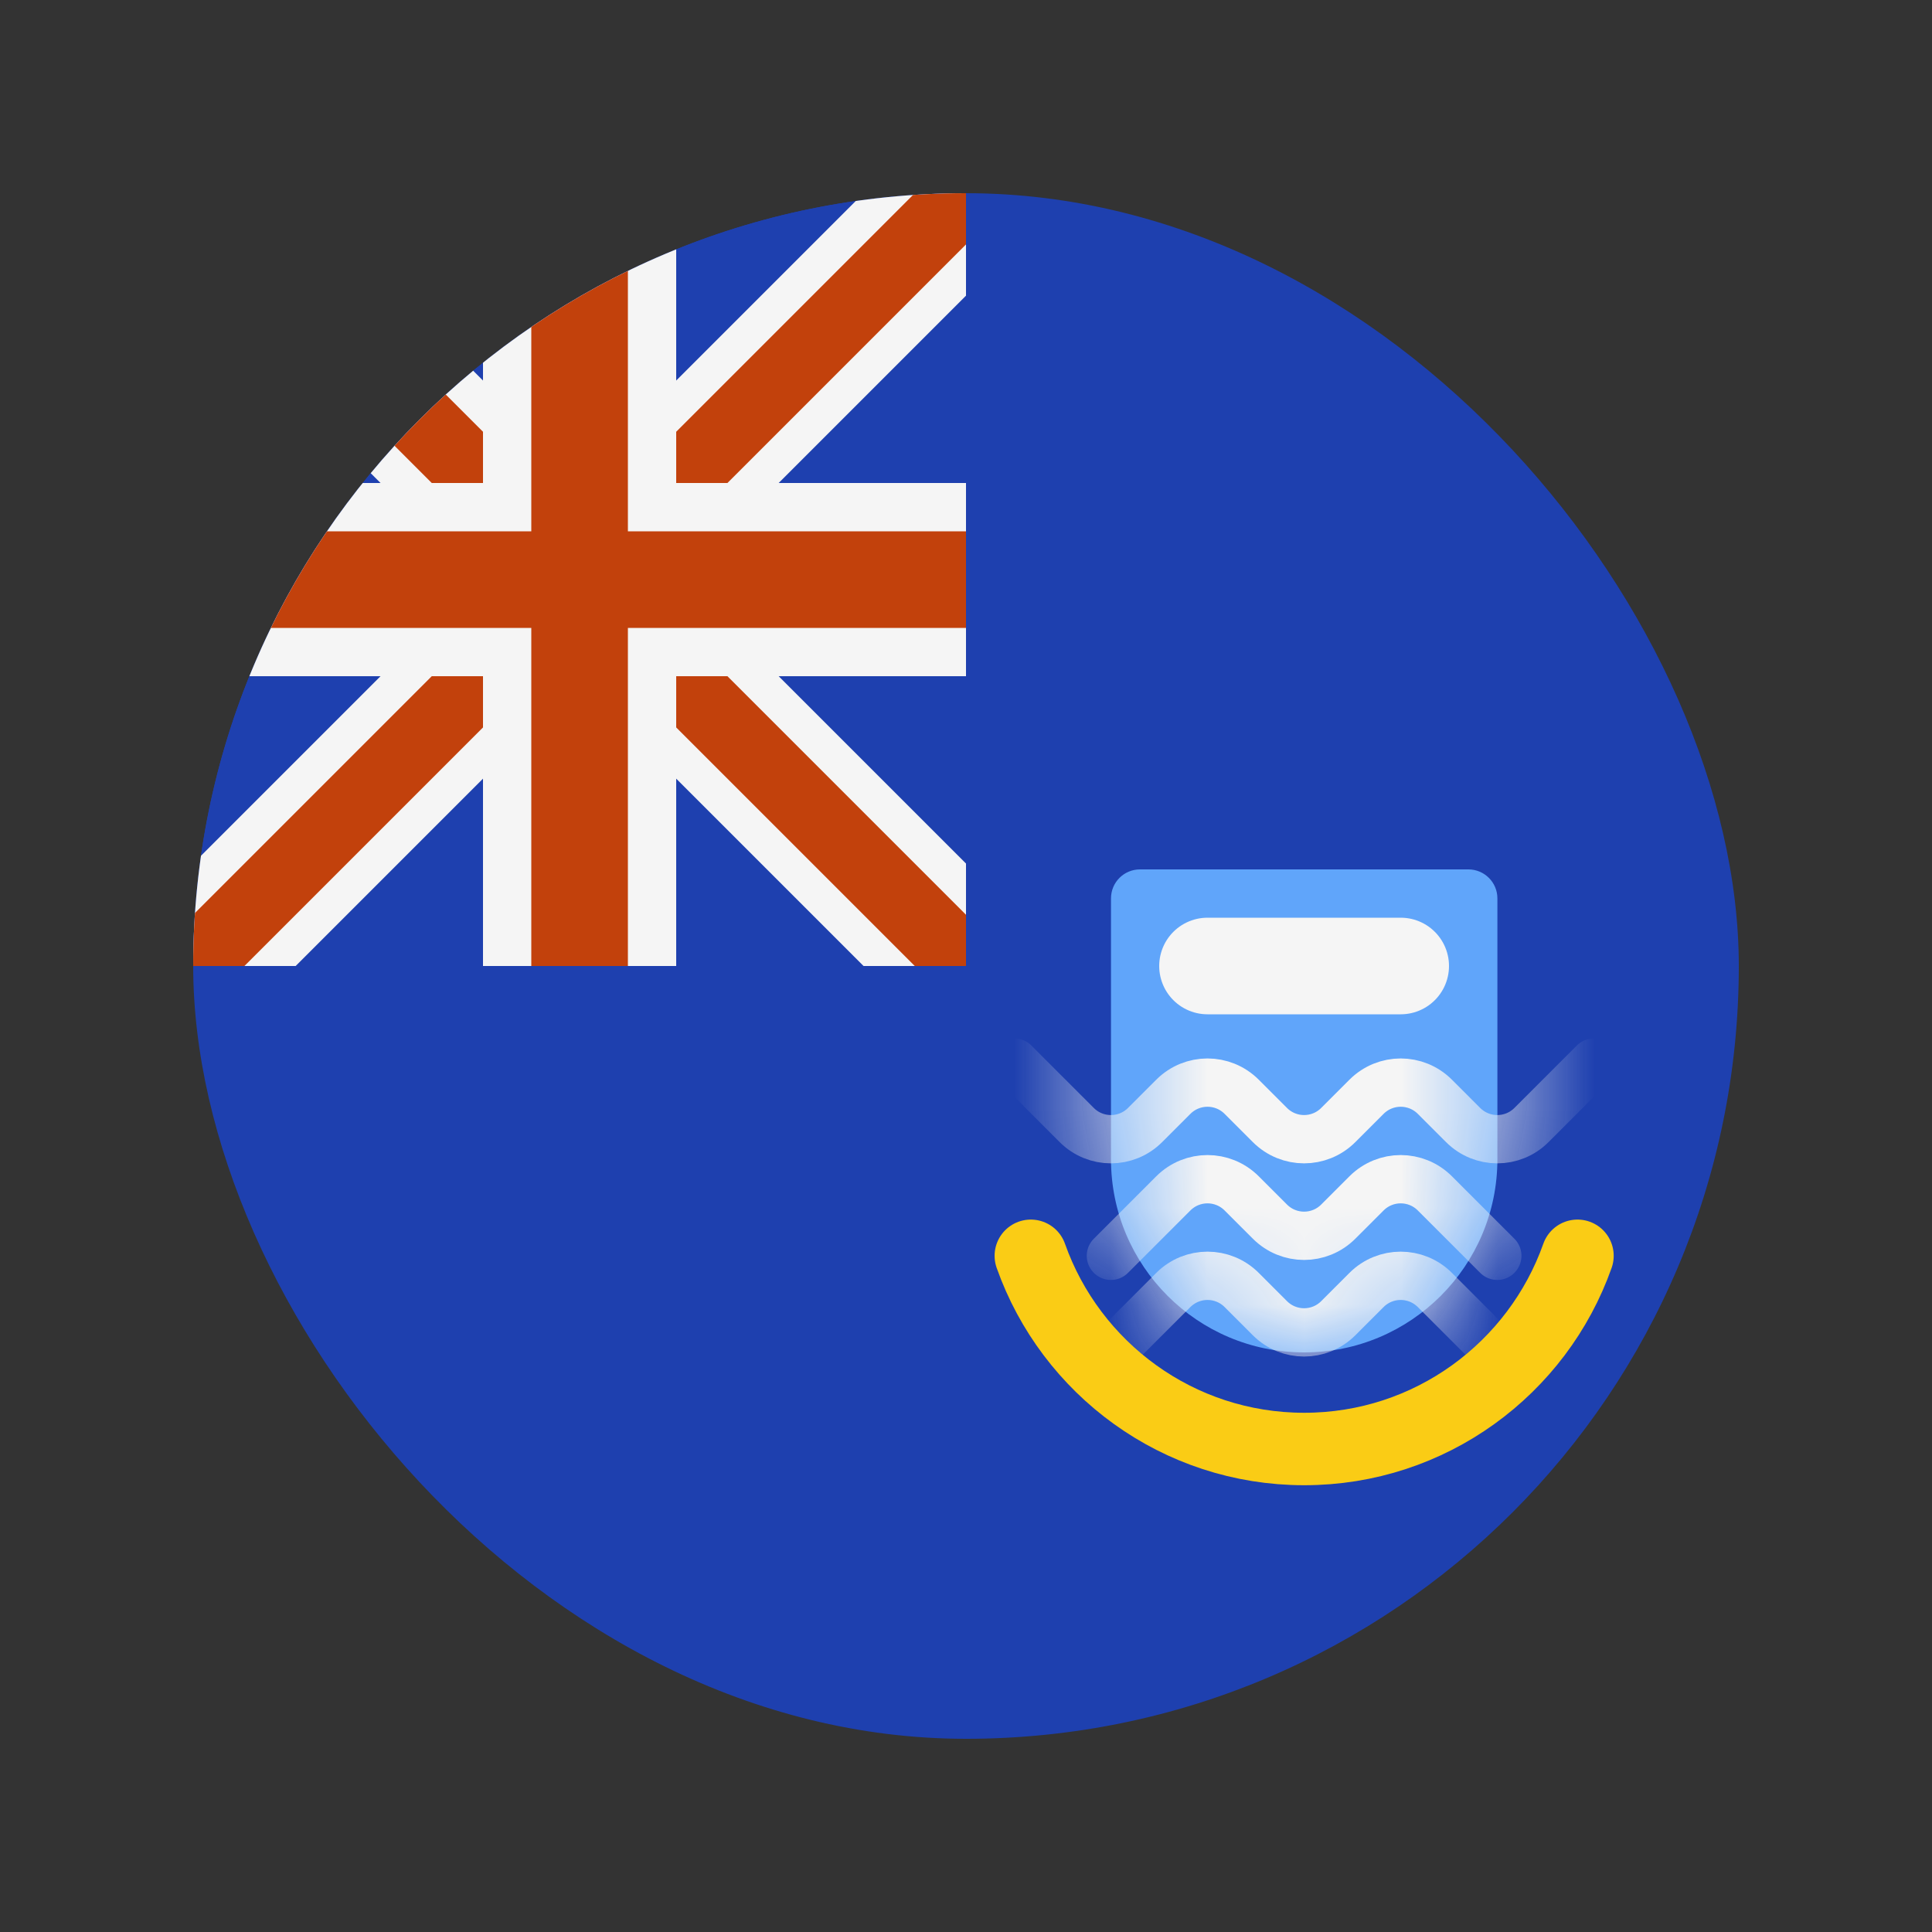 <svg width="20" height="20" viewBox="0 0 20 20" fill="none" xmlns="http://www.w3.org/2000/svg">
<rect x="0" y="0" width="20" height="20" fill="#333333" stroke="none"/>
<g clip-path="url(#clip0_1_14339)">
<path d="M18 18V2H2V18H18Z" fill="#1E40AF"/>
<g clip-path="url(#clip1_1_14339)">
<rect width="8" height="8" transform="translate(2 2)" fill="#1E40AF"/>
<path d="M10 10L2 2M2 10L10 2" stroke="#F5F5F5" stroke-width="1.5"/>
<path d="M10 10L2 2M2 10L10 2" stroke="#C2410C" stroke-width="0.75"/>
<path d="M6 10V2M10 6H2" stroke="#F5F5F5" stroke-width="2"/>
<path d="M6 10V2M10 6H2" stroke="#C2410C"/>
</g>
<path d="M11.501 9.3C11.501 9.134 11.635 9 11.801 9L15.201 9C15.366 9 15.501 9.134 15.501 9.3L15.501 12C15.501 13.105 14.605 14 13.501 14C12.396 14 11.501 13.105 11.501 12L11.501 9.3Z" fill="#60A5FA"/>
<mask id="mask0_1_14339" style="mask-type:alpha" maskUnits="userSpaceOnUse" x="11" y="9" width="5" height="5">
<path d="M11.501 9.3C11.501 9.134 11.635 9 11.801 9L15.201 9C15.366 9 15.501 9.134 15.501 9.3L15.501 12C15.501 13.105 14.605 14 13.501 14C12.396 14 11.501 13.105 11.501 12L11.501 9.3Z" fill="#F9F8F7"/>
</mask>
<g mask="url(#mask0_1_14339)">
<path d="M15.5 14L14.854 13.354C14.658 13.158 14.342 13.158 14.146 13.354L13.854 13.646C13.658 13.842 13.342 13.842 13.146 13.646L12.854 13.354C12.658 13.158 12.342 13.158 12.146 13.354L11.5 14" stroke="#F5F5F5" stroke-width="0.5" stroke-linecap="round"/>
<path d="M15.5 13L14.854 12.354C14.658 12.158 14.342 12.158 14.146 12.354L13.854 12.646C13.658 12.842 13.342 12.842 13.146 12.646L12.854 12.354C12.658 12.158 12.342 12.158 12.146 12.354L11.5 13" stroke="#F5F5F5" stroke-width="0.5" stroke-linecap="round"/>
<path d="M16.5 11L15.854 11.646C15.658 11.842 15.342 11.842 15.146 11.646L14.854 11.354C14.658 11.158 14.342 11.158 14.146 11.354L13.854 11.646C13.658 11.842 13.342 11.842 13.146 11.646L12.854 11.354C12.658 11.158 12.342 11.158 12.146 11.354L11.854 11.646C11.658 11.842 11.342 11.842 11.146 11.646L10.5 11" stroke="#F5F5F5" stroke-width="0.5" stroke-linecap="round"/>
</g>
<path d="M12.5 10C14.1 10 14.5 10 14.5 10" stroke="#F5F5F5" stroke-linecap="round"/>
<path d="M16.33 13C15.918 14.165 14.807 15 13.501 15C12.194 15 11.083 14.165 10.671 13" stroke="#FACC15" stroke-width="0.75" stroke-linecap="round"/>
</g>
<defs>
<clipPath id="clip0_1_14339">
<rect x="2" y="2" width="16" height="16" rx="8" fill="white"/>
</clipPath>
<clipPath id="clip1_1_14339">
<rect width="8" height="8" fill="white" transform="translate(2 2)"/>
</clipPath>
</defs>
</svg>
